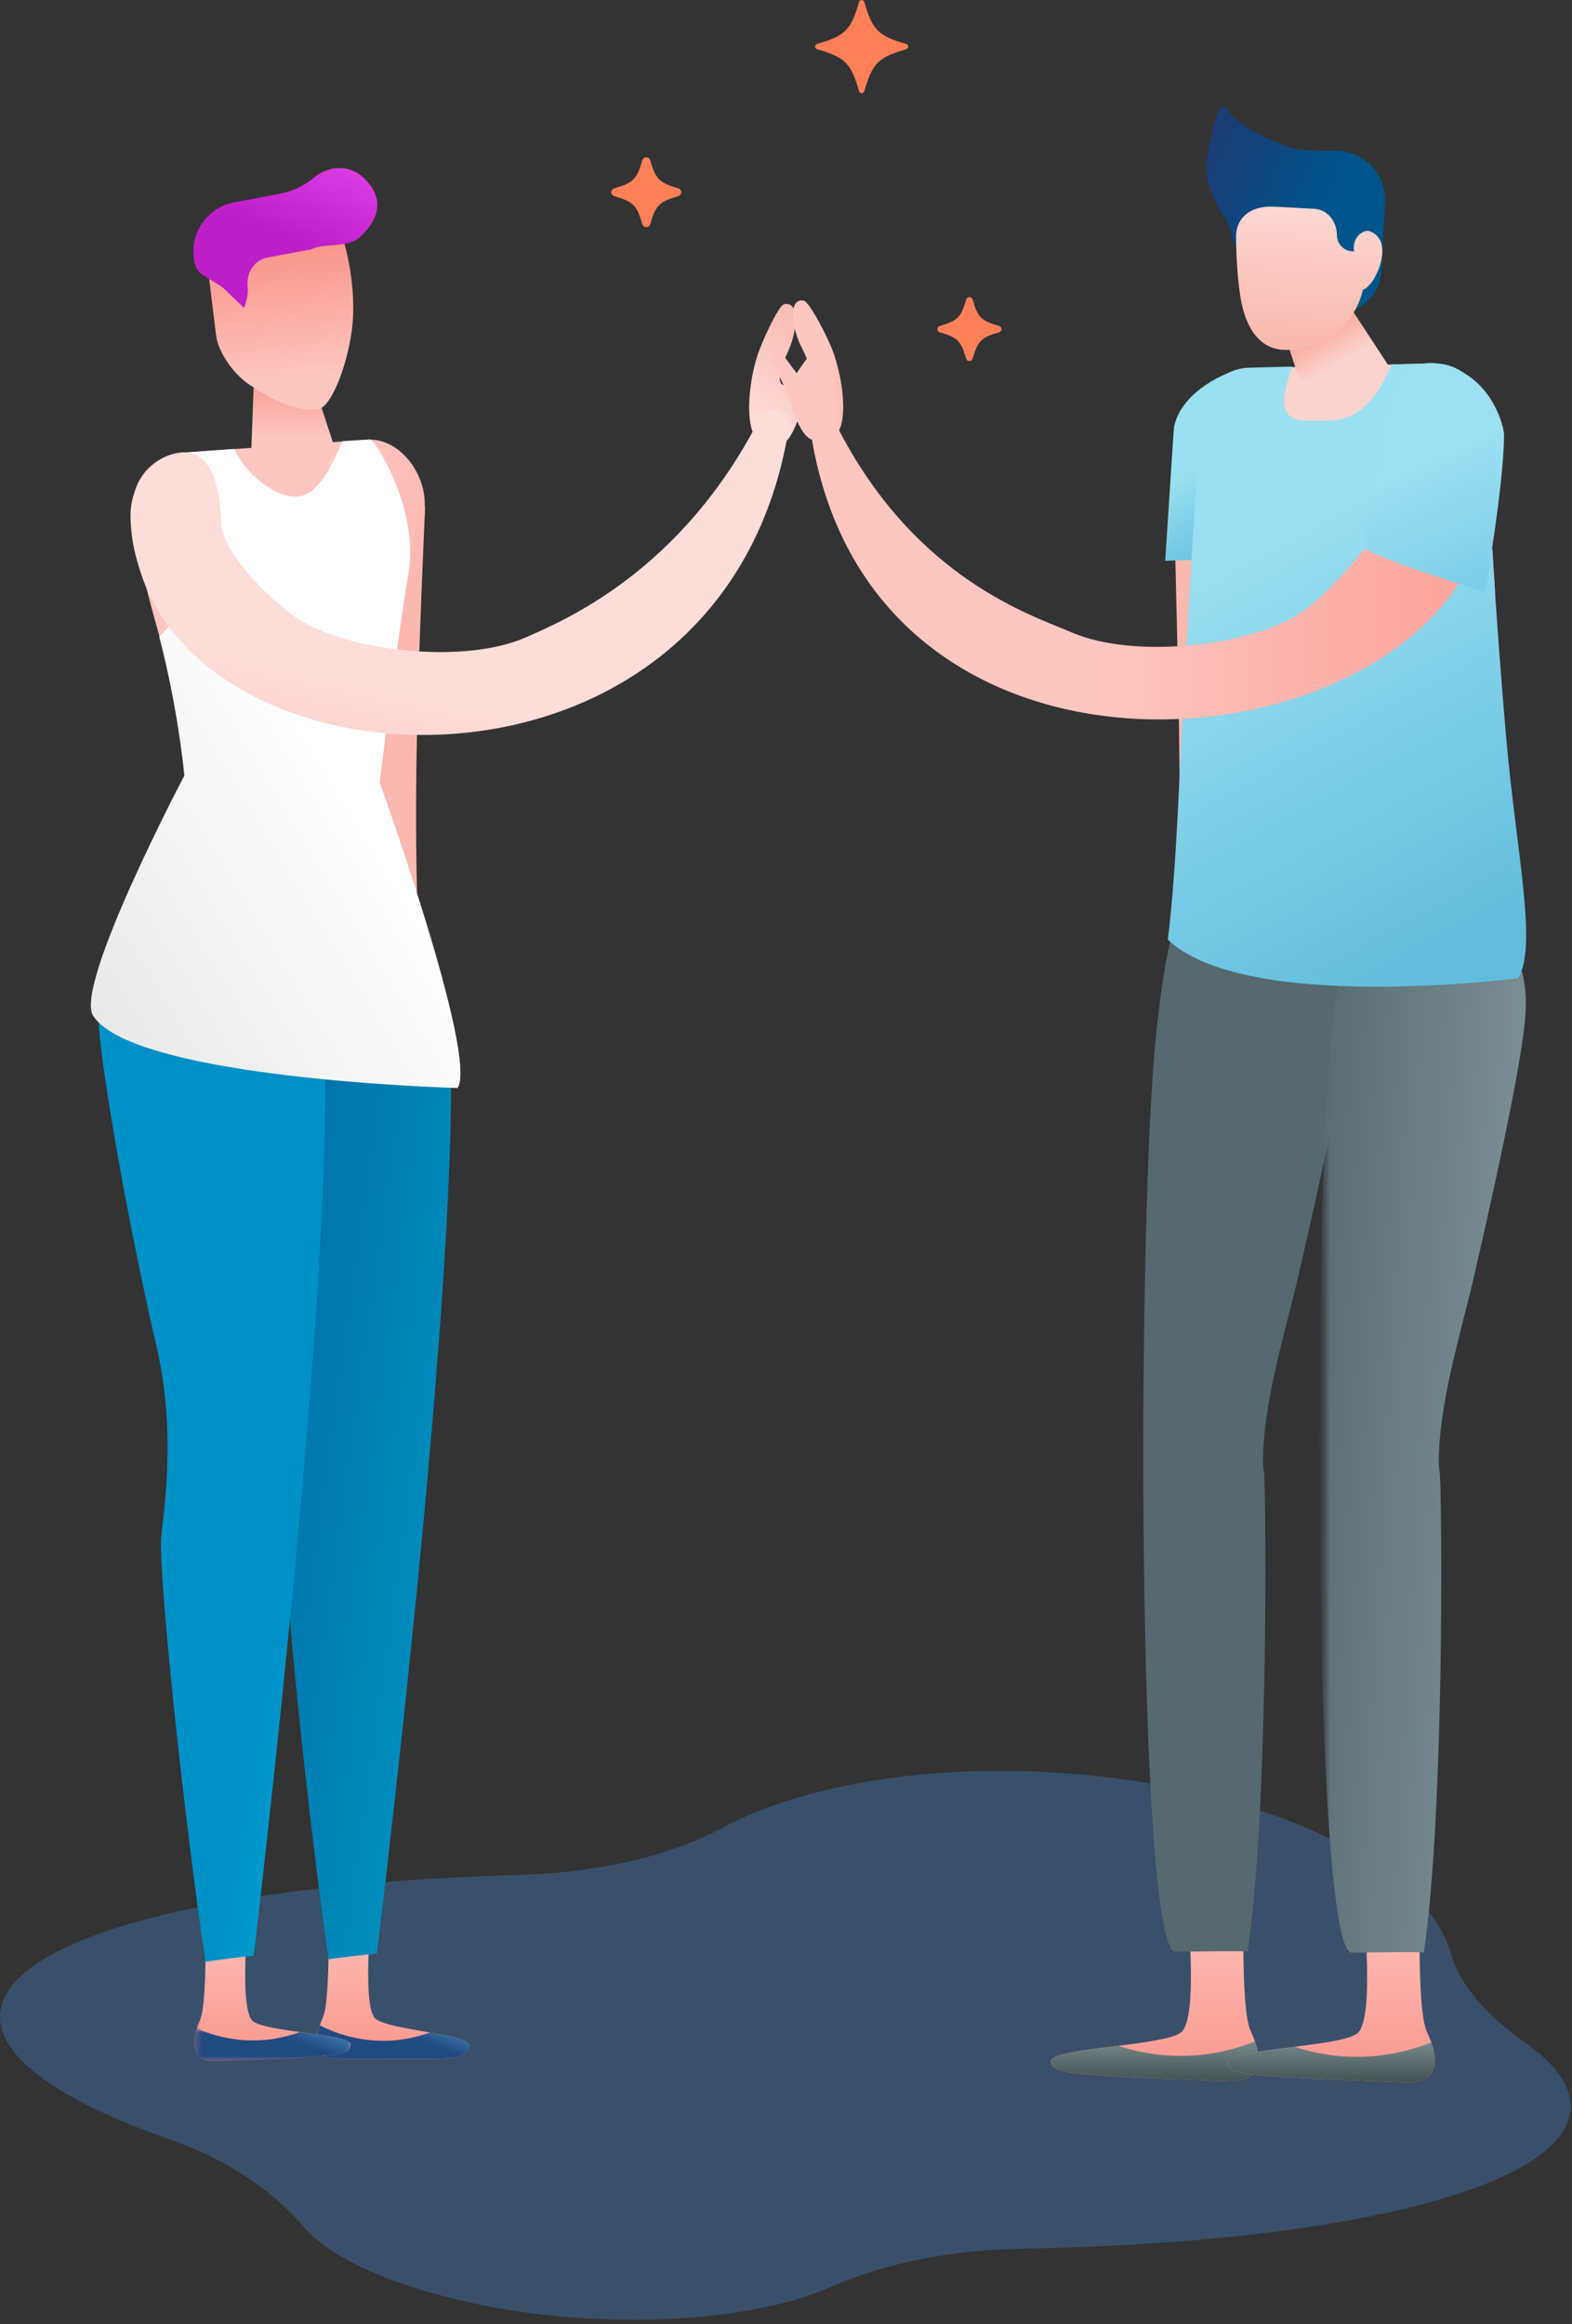 <svg width="270px" height="399px" viewBox="0 0 270 399" version="1.1" xmlns="http://www.w3.org/2000/svg" xmlns:xlink="http://www.w3.org/1999/xlink">
    <rect x="0" y="0" width="270" height="399" fill="#333333" stroke="none"/>
    <!-- Generator: Sketch 52.2 (67145) - http://www.bohemiancoding.com/sketch -->
    <title>Group 44</title>
    <desc>Created with Sketch.</desc>
    <defs>
        <linearGradient x1="50%" y1="0%" x2="50%" y2="100%" id="linearGradient-1">
            <stop stop-color="#FDC7C0" offset="0%"/>
            <stop stop-color="#FA968C" offset="100%"/>
        </linearGradient>
        <linearGradient x1="100%" y1="12.887%" x2="62.312%" y2="34.385%" id="linearGradient-2">
            <stop stop-color="#4581B7" offset="0%"/>
            <stop stop-color="#214A81" offset="100%"/>
        </linearGradient>
        <polygon id="path-3" points="0.243 0.457 27.181 0.457 27.181 28.481 0.243 28.481"/>
        <polygon id="path-5" points="0.245 0.712 27.181 0.712 27.181 6.348 0.245 6.348"/>
        <linearGradient x1="148.411%" y1="108.396%" x2="27.83%" y2="34.049%" id="linearGradient-7">
            <stop stop-color="#00ABD5" offset="0%"/>
            <stop stop-color="#0073AA" offset="100%"/>
        </linearGradient>
        <linearGradient x1="109.532%" y1="106.282%" x2="69.047%" y2="75.949%" id="linearGradient-8">
            <stop stop-color="#00C4E6" offset="0%"/>
            <stop stop-color="#0091C8" offset="100%"/>
        </linearGradient>
        <linearGradient x1="80.166%" y1="82.52%" x2="80.166%" y2="7.384%" id="linearGradient-9">
            <stop stop-color="#FDC7C0" offset="0%"/>
            <stop stop-color="#FA968C" offset="100%"/>
        </linearGradient>
        <linearGradient x1="61.738%" y1="4.582%" x2="139.696%" y2="54.3%" id="linearGradient-10">
            <stop stop-color="#FDC7C0" offset="0%"/>
            <stop stop-color="#FA968C" offset="100%"/>
        </linearGradient>
        <linearGradient x1="-12.764%" y1="113.165%" x2="56.593%" y2="45.917%" id="linearGradient-11">
            <stop stop-color="#E0E0E0" offset="0%"/>
            <stop stop-color="#FEFEFE" offset="99.939%"/>
            <stop stop-color="#FFFFFF" offset="100%"/>
        </linearGradient>
        <linearGradient x1="12.541%" y1="85.443%" x2="38.598%" y2="-3.5%" id="linearGradient-12">
            <stop stop-color="#FDDDD8" offset="0%"/>
            <stop stop-color="#FAB9AF" offset="100%"/>
        </linearGradient>
        <linearGradient x1="50%" y1="72.576%" x2="32.723%" y2="121.713%" id="linearGradient-13">
            <stop stop-color="#FDDDD8" offset="0%"/>
            <stop stop-color="#FAB9AF" offset="100%"/>
        </linearGradient>
        <linearGradient x1="50%" y1="0%" x2="50%" y2="100%" id="linearGradient-14">
            <stop stop-color="#768888" offset="0%"/>
            <stop stop-color="#415050" offset="100%"/>
        </linearGradient>
        <linearGradient x1="247.036%" y1="71.64%" x2="118.8%" y2="36.83%" id="linearGradient-15">
            <stop stop-color="#8EA2A7" offset="0%"/>
            <stop stop-color="#55696E" offset="100%"/>
        </linearGradient>
        <polygon id="path-16" points="0.568 0.051 36.09 0.051 36.09 180.446 0.568 180.446"/>
        <linearGradient x1="139.039%" y1="70.284%" x2="-8.307%" y2="28.705%" id="linearGradient-18">
            <stop stop-color="#8EA2A7" offset="0%"/>
            <stop stop-color="#55696E" offset="100%"/>
        </linearGradient>
        <linearGradient x1="31.423%" y1="50%" x2="50%" y2="100%" id="linearGradient-19">
            <stop stop-color="#9BE0F0" offset="0%"/>
            <stop stop-color="#62BDDD" offset="100%"/>
        </linearGradient>
        <linearGradient x1="27.258%" y1="26.616%" x2="50%" y2="100%" id="linearGradient-20">
            <stop stop-color="#9BE0F0" offset="0%"/>
            <stop stop-color="#62BDDD" offset="100%"/>
        </linearGradient>
        <linearGradient x1="50%" y1="77.974%" x2="17.353%" y2="24.379%" id="linearGradient-21">
            <stop stop-color="#F9D3CC" offset="0%"/>
            <stop stop-color="#FF8572" offset="100%"/>
        </linearGradient>
        <linearGradient x1="50%" y1="0%" x2="45.732%" y2="93.276%" id="linearGradient-22">
            <stop stop-color="#FDDDD8" offset="0%"/>
            <stop stop-color="#FAB9AF" offset="100%"/>
        </linearGradient>
        <linearGradient x1="0%" y1="18.763%" x2="75.947%" y2="50.015%" id="linearGradient-23">
            <stop stop-color="#1F3972" offset="0%"/>
            <stop stop-color="#00558C" offset="100%"/>
        </linearGradient>
        <linearGradient x1="91.666%" y1="0%" x2="50%" y2="50%" id="linearGradient-24">
            <stop stop-color="#E040E6" offset="0%"/>
            <stop stop-color="#BE1EC8" offset="100%"/>
        </linearGradient>
        <linearGradient x1="80.166%" y1="82.52%" x2="145.267%" y2="87.816%" id="linearGradient-25">
            <stop stop-color="#FDC7C0" offset="0%"/>
            <stop stop-color="#FA968C" offset="100%"/>
        </linearGradient>
        <linearGradient x1="42.598%" y1="44.952%" x2="117.734%" y2="44.952%" id="linearGradient-26">
            <stop stop-color="#FDC7C0" offset="0%"/>
            <stop stop-color="#FA968C" offset="100%"/>
        </linearGradient>
        <linearGradient x1="61.963%" y1="41.234%" x2="87.422%" y2="132.586%" id="linearGradient-27">
            <stop stop-color="#9CE0F1" offset="0%"/>
            <stop stop-color="#6BC3E0" offset="100%"/>
        </linearGradient>
    </defs>
    <g id="Desktop_illustration" stroke="none" stroke-width="1" fill="none" fill-rule="evenodd">
        <g id="Group-44">
            <g id="Group-22">
                <path d="M100.528,397.987 C80.117,396.773 59.254,390.591 52.189,382.293 C47.017,376.223 39.325,370.819 29.119,367.252 C10.599,360.782 -0.335,353.295 0.008,345.867 C0.625,332.506 37.504,323.278 88.792,321.88 C102.124,321.516 114.737,318.788 124.075,313.778 C137.19,306.739 157.93,302.901 181.063,304.277 C215.153,306.305 244.748,319.453 249.143,335.225 C250.701,340.813 255.436,346.052 261.894,350.593 C267.145,354.283 269.937,358.104 269.761,361.909 C269.124,375.719 229.741,385.115 175.752,386.012 C163.553,386.214 152.062,388.472 142.778,392.564 C133.165,396.801 117.76,399.012 100.528,397.987 Z" id="Fill-1-Copy-6" fill-opacity="0.31" fill="#4A90E2"/>
                <g id="btn-X" transform="translate(15, 0)">
                    <g id="Group-87">
                        <g id="Group-72" transform="translate(0, 18)">
                            <path d="M41.337,307.422 C41.337,307.422 41.91,324.992 40.456,328.335 C39.001,331.678 38.639,335.461 43.237,335.444 C47.746,335.425 58.568,335.451 60.13,335.409 C63.026,335.326 65.593,335.002 65.542,333.085 C65.491,331.168 52.102,330.538 49.55,328.6 C46.997,326.662 48.939,308.381 48.939,308.381 L41.337,307.422 Z" id="Fill-11" fill="url(#linearGradient-1)"/>
                            <path d="M50.771,332.339 C46.907,332.329 43.233,331.355 39.943,329.69 C38.995,332.623 39.254,335.458 43.237,335.445 C47.746,335.426 58.568,335.452 60.13,335.407 C63.026,335.327 65.593,335.003 65.542,333.084 C65.517,332.159 62.38,331.533 58.856,330.917 C56.304,331.829 53.586,332.35 50.771,332.339 Z" id="Fill-13" fill="url(#linearGradient-2)"/>
                            <g id="Group-21" transform="translate(18.101, 307.378)">
                                <mask id="mask-4" fill="white">
                                    <use xlink:href="#path-3"/>
                                </mask>
                                <g id="Clip-20"/>
                                <path d="M2.075,0.457 C2.075,0.457 2.703,18.025 1.259,21.373 C-0.184,24.72 -0.725,28.674 4.062,28.473 C8.566,28.283 17.304,27.993 18.858,27.83 C22.744,27.417 27.238,27.559 27.181,25.642 C27.123,23.725 12.91,23.539 10.353,21.609 C7.795,19.68 9.679,1.392 9.679,1.392 L2.075,0.457 Z" id="Fill-19" fill="url(#linearGradient-1)" mask="url(#mask-4)"/>
                            </g>
                            <g id="Group-24" transform="translate(18.101, 329.511)">
                                <mask id="mask-6" fill="white">
                                    <use xlink:href="#path-5"/>
                                </mask>
                                <g id="Clip-23"/>
                                <path d="M18.436,1.326 C15.894,2.238 13.189,2.763 10.387,2.763 C6.972,2.763 3.698,2.022 0.707,0.712 C-0.227,3.641 -0.035,6.512 4.061,6.341 C8.566,6.15 17.304,5.86 18.858,5.695 C22.745,5.285 27.237,5.424 27.18,3.51 C27.148,2.445 22.769,1.916 18.436,1.326" id="Fill-22" fill="url(#linearGradient-2)" mask="url(#mask-6)"/>
                            </g>
                            <path d="M184.118,174.158 C189.341,129.577 187.325,109.834 186.594,63.454 C185.377,57.134 189.157,52.581 194.047,51.643 C199.09,50.676 203.977,53.882 205.149,58.825" id="Fill-1" fill="#FAB9AF"/>
                            <path d="M57.666,187.357 C59.099,187.856 60.665,187.105 61.168,185.675 C61.611,184.414 60.095,183.678 59.953,182.395 C54.997,137.785 56.272,110.794 57.996,69.153 C56.498,63.883 54.171,58.932 49.285,57.965 C44.246,56.966 53.05,66.883 51.848,71.819 L46.991,126.928 L54.244,179.508 L57.666,187.357 Z" id="Fill-3" fill="#FAB9AF"/>
                            <path d="M41.449,318.359 C37.866,293.914 33.658,252.983 34.063,245.804 C34.108,245.027 34.18,244.268 34.275,243.523 C35.598,233.27 35.697,222.893 33.393,212.816 C28.149,189.916 24.112,165.069 23.686,158.288 C22.845,144.829 30.654,133.391 41.131,132.737 C51.607,132.085 60.205,141.393 61.839,154.78 C65.78,187.091 49.801,316.829 49.737,317.364 C48.684,317.413 42.576,318.13 41.449,318.359 Z" id="Fill-7" fill="url(#linearGradient-7)"/>
                            <path d="M28.576,317.75 C27.522,317.803 21.417,318.542 20.29,318.77 C16.633,294.339 12.298,253.42 12.681,246.239 C12.724,245.464 12.792,244.705 12.887,243.956 C14.178,233.7 14.246,223.322 11.908,213.253 C6.595,190.37 2.481,165.538 2.035,158.757 C1.152,145.3 8.927,133.836 19.401,133.153 C29.875,132.467 38.503,141.747 40.178,155.13 C44.218,187.429 28.637,317.215 28.576,317.75" id="Fill-17" fill="url(#linearGradient-8)"/>
                            <polygon id="Fill-30" fill="url(#linearGradient-9)" points="28.141 59.815 42.365 58.498 37.865 44.789 28.665 45.791"/>
                            <path d="M63.563,168.774 C67.21,164.551 50.217,116.331 50.217,116.331 C50.217,116.331 58.316,80.717 57.949,68.151 C57.799,62.963 53.658,57.462 48.46,57.462 L17.075,59.662 C12.244,59.662 8.221,63.341 7.822,68.151 C7,78.099 20.024,115.243 20.024,115.243 C20.024,115.243 -1.808,146.405 5.592,154.879 C14.152,164.684 63.563,168.774 63.563,168.774 Z" id="Fill-25" fill="url(#linearGradient-10)"/>
                            <g id="Group-29" transform="translate(0, 57.244)" fill="url(#linearGradient-11)">
                                <path d="M55.179,23.055 C57.016,12.465 49.497,0.199 48.511,0.199 L43.825,0.483 C42.053,4.584 39.601,10.01 35.774,10.01 C31.947,10.01 27.034,5.923 25.26,1.823 L16.022,2.486 C20.768,12.625 20.512,26.253 12.349,34.058 C15.713,46.962 16.657,57.908 16.657,57.908 C16.657,57.908 -2.36,93.989 1,99.143 C8.106,110.042 63.563,111.531 63.563,111.531 C67.209,106.218 50.216,59.087 50.216,59.087 C50.216,59.087 53.342,33.645 55.179,23.055 Z" id="Fill-27"/>
                            </g>
                            <path d="M123.474,49.593 C123.474,49.593 122.599,57.779 120.006,58.34 C117.414,58.901 115.572,58.805 114.611,55.069 C113.651,51.334 114.117,45.755 115.069,42.462 C116.019,39.172 117.833,34.509 118.597,34.268 C121.376,33.39 121.138,38.988 120.138,41.843 C119.137,44.697 118.289,48.021 119.803,48.112 C121.314,48.205 122.819,42.594 124.587,42.128 C126.355,41.663 123.474,49.593 123.474,49.593" id="Fill-34" fill="url(#linearGradient-12)" transform="translate(119.622, 46.384) rotate(5) translate(-119.622, -46.384) "/>
                            <path d="M75.333,91.406 C81.792,88.554 101.918,80.186 115.333,54.102 C116.403,50.917 121.037,52.049 120.514,55.331 C109.88,122.086 22.649,119.716 9.323,80.778 C8.384,77.901 7.5,75.061 7.413,70.612 C7.307,65.195 11.386,59.79 16.512,59.678 C21.64,59.568 22.913,66.487 23.019,71.903 C23.091,75.585 28.584,82.619 35.253,87.598 C43.334,93.63 64.27,96.29 75.333,91.406 Z" id="Fill-36" fill="url(#linearGradient-13)"/>
                            <path d="M198.731,305.351 C198.731,305.351 197.9,326.614 199.814,330.665 C201.724,334.717 202.441,339.503 196.102,339.26 C190.137,339.032 178.569,338.678 176.511,338.479 C171.364,337.984 165.413,338.153 165.49,335.832 C165.566,333.515 184.384,333.289 187.771,330.953 C191.159,328.617 188.662,306.483 188.662,306.483 L198.731,305.351 Z" id="Fill-38" fill="url(#linearGradient-1)"/>
                            <path d="M177.069,333.19 C180.435,334.295 184.013,334.927 187.725,334.927 C192.247,334.927 196.582,334.034 200.542,332.447 C201.778,335.994 201.526,339.47 196.103,339.26 C190.138,339.032 178.57,338.679 176.509,338.48 C171.364,337.985 165.414,338.154 165.49,335.833 C165.535,334.548 171.333,333.905 177.069,333.19" id="Fill-40" fill="url(#linearGradient-14)"/>
                            <path d="M199.289,317.034 C202.803,293.544 202.498,242.04 202.129,235.135 C202.089,234.391 201.934,233.997 201.934,232.943 C201.934,222.732 205.75,210.719 207.999,201.038 C213.106,179.038 216.474,162.494 216.9,155.975 C217.753,143.039 210.21,139.249 200.141,138.589 C190.072,137.931 187.023,128.361 183.653,158.74 C180.197,189.846 180.225,315.688 186.798,317.034 C187.812,317.082 198.205,316.814 199.289,317.034 Z" id="Fill-42" fill="url(#linearGradient-15)"/>
                            <path d="M228.986,305.508 C228.986,305.508 228.177,326.773 230.091,330.822 C232.007,334.87 232.73,339.658 226.39,339.419 C220.427,339.197 208.856,338.854 206.798,338.657 C201.649,338.167 195.701,338.342 195.775,336.021 C195.849,333.702 214.667,333.459 218.052,331.119 C221.436,328.781 218.919,306.651 218.919,306.651 L228.986,305.508 Z" id="Fill-44" fill="url(#linearGradient-1)"/>
                            <path d="M207.351,333.368 C210.717,334.47 214.298,335.099 218.01,335.094 C222.531,335.09 226.866,334.195 230.824,332.604 C232.062,336.146 231.814,339.622 226.389,339.419 C220.426,339.195 208.856,338.854 206.798,338.657 C201.651,338.167 195.7,338.342 195.775,336.021 C195.817,334.735 201.615,334.089 207.351,333.368" id="Fill-46" fill="url(#linearGradient-14)"/>
                            <g id="Group-50" transform="translate(211.985, 141.762)">
                                <mask id="mask-17" fill="white">
                                    <use xlink:href="#path-16"/>
                                </mask>
                                <g id="Clip-49"/>
                                <path d="M5.082,175.441 C6.093,175.488 16.486,175.21 17.57,175.428 C21.061,151.936 20.709,100.432 20.332,93.528 C20.292,92.783 20.137,92.388 20.135,91.334 C20.124,81.123 23.931,69.107 26.168,59.425 C31.255,37.42 34.607,20.87 35.029,14.351 C35.864,1.414 28.322,-2.369 18.252,-3.018 C8.181,-3.666 5.126,-13.234 1.779,17.15 C-1.643,48.257 -1.494,174.1 5.082,175.441" id="Fill-48" fill="url(#linearGradient-18)" mask="url(#mask-17)"/>
                            </g>
                            <path d="M186.651,55.266 C187.806,49.752 194.242,46.37 197.704,45.453 C201.165,44.535 205.908,50.382 205.798,55.661 C205.696,60.61 205.301,64.815 204.706,69.328 C204.275,72.324 203.712,75.305 203.084,78.278 C201.147,77.565 185.126,78.305 185.13,78.278 C186.107,63.114 186.614,55.443 186.651,55.266 Z" id="Fill-51" fill="url(#linearGradient-19)"/>
                            <path d="M229.035,94.73 C236.096,95.618 242.214,89.846 241.733,82.756 C240.936,71.04 240.336,60.372 239.963,53.242 C239.698,48.2 235.466,44.292 230.409,44.408 C217.013,44.754 206.966,45.013 200.269,45.186 C200.151,45.189 199.973,45.193 199.737,45.199 C195.033,45.307 191.365,48.894 191.087,53.58 C190.706,60.011 190.979,69.701 190.918,80.321 C190.886,86 195.058,90.879 200.703,91.607 C208.11,92.561 215.601,93.043 223,93.97 C225.011,94.222 227.021,94.476 229.035,94.73 Z" id="Fill-53" fill="#F9D3CC"/>
                            <path d="M205.88,52.542 C206.903,54.301 207.916,54.299 213.583,54.17 C219.259,54.038 222.386,48.622 224.016,44.554 L231.186,44.392 C235.812,44.284 239.682,47.885 239.924,52.542 C240.549,64.679 241.874,88.065 243.748,109.192 C245.442,128.317 249.148,144.624 245.722,149.928 C245.722,149.928 199.043,156.016 185.582,143.312 C187.17,130.503 187.526,114.12 188.528,97.18 C189.176,86.255 189.827,75.184 190.361,66.092 C190.651,61.158 190.906,56.807 191.106,53.378 C191.373,48.81 195.07,45.225 199.611,45.12 L206.929,44.924 C205.547,48.83 205.198,51.369 205.88,52.542 Z" id="Fill-55" fill="url(#linearGradient-20)"/>
                            <path d="M213.193,35.693 L214.279,35.75 C218.457,35.968 222.027,32.765 222.247,28.59 L222.9,16.189 L214.245,15.737 L213.193,35.693 Z" id="Fill-57" fill="#00558C"/>
                            <path d="M212.386,48.149 L223.608,44.954 L214.042,30.352 L204.29,35.341 L207.688,45.66 C208.331,47.615 210.404,48.714 212.386,48.149" id="Fill-59" fill="url(#linearGradient-21)"/>
                            <path d="M219.803,21.569 C221.241,21.895 222.542,22.981 222.415,25.424 C222.277,27.979 220.629,31.159 219.068,31.781 C217.655,37.952 211.965,42.399 205.416,42.055 C201.681,41.861 198.98,38.835 198.043,32.936 C196.796,25.075 197.403,13.557 197.403,13.557 L220.161,14.752 L219.803,21.569 Z" id="Combined-Shape" fill="url(#linearGradient-22)"/>
                            <g id="Group-71" transform="translate(191.929, 0)" fill="url(#linearGradient-23)">
                                <path d="M0.253,11.504 C0.118,8.65 2.208,-1.853 3.7,0.608 C5.814,4.099 12.811,6.815 15.345,7.507 C17.197,8.015 23.025,7.907 23.025,7.907 C27.642,8.148 31.186,12.08 30.944,16.686 L30.851,18.474 C30.495,20.816 30.316,22.45 30.316,23.376 C30.119,22.919 29.282,21.461 28.055,21.608 C27.594,21.664 27.361,21.677 26.901,21.987 C25.894,22.667 25.466,23.725 25.619,25.162 L25.321,25.145 C23.854,25.069 22.715,23.865 22.698,22.422 C22.675,20.037 21.134,17.964 18.751,17.839 L11.932,17.481 C7.783,17.264 5.508,19.373 5.345,22.473 L5.419,25.105 C5.419,25.105 4.438,20.727 3.575,19.542 C2.121,17.553 0.364,13.906 0.253,11.504 Z" id="Fill-69"/>
                            </g>
                        </g>
                        <g id="Group-7" transform="translate(90, 0)" fill="#FF8056">
                            <path d="M51,8 C51,7.791 50.862,7.607 50.661,7.55 C45.845,6.166 44.834,5.155 43.45,0.339 C43.393,0.138 43.209,0 43,0 C42.791,0 42.607,0.138 42.55,0.339 C41.165,5.155 40.155,6.166 35.339,7.55 C35.138,7.608 35,7.791 35,8 C35,8.209 35.138,8.393 35.339,8.45 C40.155,9.834 41.166,10.845 42.55,15.661 C42.608,15.862 42.791,16 43,16 C43.209,16 43.393,15.862 43.45,15.661 C44.834,10.845 45.845,9.834 50.661,8.45 C50.862,8.393 51,8.209 51,8" id="Fill-1"/>
                            <path d="M11.491,32.323 C8.241,31.389 7.612,30.759 6.678,27.51 C6.591,27.208 6.315,27 6.001,27 C5.686,27 5.41,27.208 5.323,27.51 C4.389,30.759 3.759,31.389 0.51,32.323 C0.208,32.409 0,32.686 0,33 C0,33.314 0.208,33.591 0.51,33.677 C3.759,34.611 4.389,35.241 5.323,38.49 C5.41,38.793 5.686,39 6,39 C6.314,39 6.591,38.792 6.677,38.49 C7.611,35.241 8.241,34.611 11.49,33.678 C11.792,33.591 12,33.315 12,33 C12,32.686 11.792,32.409 11.491,32.323" id="Fill-3"/>
                            <path d="M66.586,55.949 C63.524,55.07 62.931,54.476 62.051,51.414 C61.98,51.169 61.756,51 61.5,51 C61.245,51 61.02,51.169 60.95,51.414 C60.07,54.476 59.477,55.07 56.415,55.949 C56.17,56.02 56,56.244 56,56.5 C56,56.756 56.17,56.98 56.415,57.05 C59.477,57.93 60.07,58.524 60.95,61.586 C61.02,61.831 61.244,62 61.5,62 C61.756,62 61.98,61.831 62.05,61.586 C62.93,58.524 63.524,57.93 66.585,57.05 C66.831,56.98 67,56.756 67,56.5 C67,56.244 66.831,56.02 66.586,55.949" id="Fill-5"/>
                        </g>
                        <g id="Group-86" transform="translate(16, 28)">
                            <path d="M10.659,37.211 C7.985,34.89 6,30.845 6,28.111 L6,13 L29.449,13 C29.449,13 31.208,21.023 29.502,28.987 C28.22,34.961 24.291,42.803 21.831,42.803 C18.702,42.803 15.318,41.251 10.659,37.211 Z" id="Fill-76" fill="url(#linearGradient-9)" transform="translate(18.123, 27.902) rotate(-7) translate(-18.123, -27.902) "/>
                            <path d="M10.065,5.679 L17.963,5.182 C20.221,5.039 22.376,4.314 24.227,3.109 C26.912,1.365 30.47,1.664 32.535,4.101 C34.768,6.739 35.895,10.387 30.905,14.147 C28.425,16.017 24.515,14.368 22.047,15.345 C21.89,15.35 21.748,15.333 21.586,15.343 L14.577,15.788 C12.126,15.944 10.568,18.084 10.568,20.521 C10.568,21.999 9.528,23.897 9.528,23.897 L6.252,19.882 L3.181,17.416 C2.514,16.881 2.105,16.093 2.052,15.246 L2.018,14.749 C1.716,10.039 5.318,5.978 10.065,5.679" id="Fill-78" fill="url(#linearGradient-24)" transform="translate(18.216, 12.949) rotate(-7) translate(-18.216, -12.949) "/>
                            <path d="M103.844,38.997 C103.844,38.997 104.937,47.119 107.546,47.612 C110.157,48.103 111.997,47.958 112.861,44.217 C113.723,40.474 113.109,34.932 112.069,31.682 C111.031,28.431 109.093,23.84 108.323,23.618 C105.519,22.816 105.903,28.383 106.981,31.197 C108.057,34.011 108.991,37.297 107.48,37.428 C105.969,37.558 104.315,32.017 102.532,31.597 C100.751,31.18 103.844,38.997 103.844,38.997" id="Fill-80" fill="url(#linearGradient-25)" transform="translate(107.625, 35.677) rotate(-6) translate(-107.625, -35.677) "/>
                            <path d="M152.962,80.521 C146.494,77.682 126.439,71.628 113.007,45.661 C111.935,42.491 107.805,43.431 108.329,46.698 C118.976,113.157 209.573,103.996 222.916,65.232 C223.856,62.368 222.829,54.317 222.916,49.888 C223.024,44.495 222.567,40.142 217.433,40.03 C212.3,39.919 212.308,47.438 210.056,55.829 C209.079,59.467 199.772,71.773 193.094,76.73 C185.003,82.735 164.04,85.383 152.962,80.521 Z" id="Fill-82" fill="url(#linearGradient-26)"/>
                            <path d="M208.723,38.561 C210.359,35.534 212.52,33.276 217.65,34.817 C225.417,37.148 227.329,45.398 227.327,46.597 C227.325,47.795 227.325,54.44 224.065,73.615 C224.065,73.615 202.606,67.15 203.006,65.555 C205.848,54.189 206.223,43.156 208.723,38.561 Z" id="Fill-84" fill="url(#linearGradient-27)"/>
                        </g>
                    </g>
                </g>
            </g>
        </g>
    </g>
</svg>